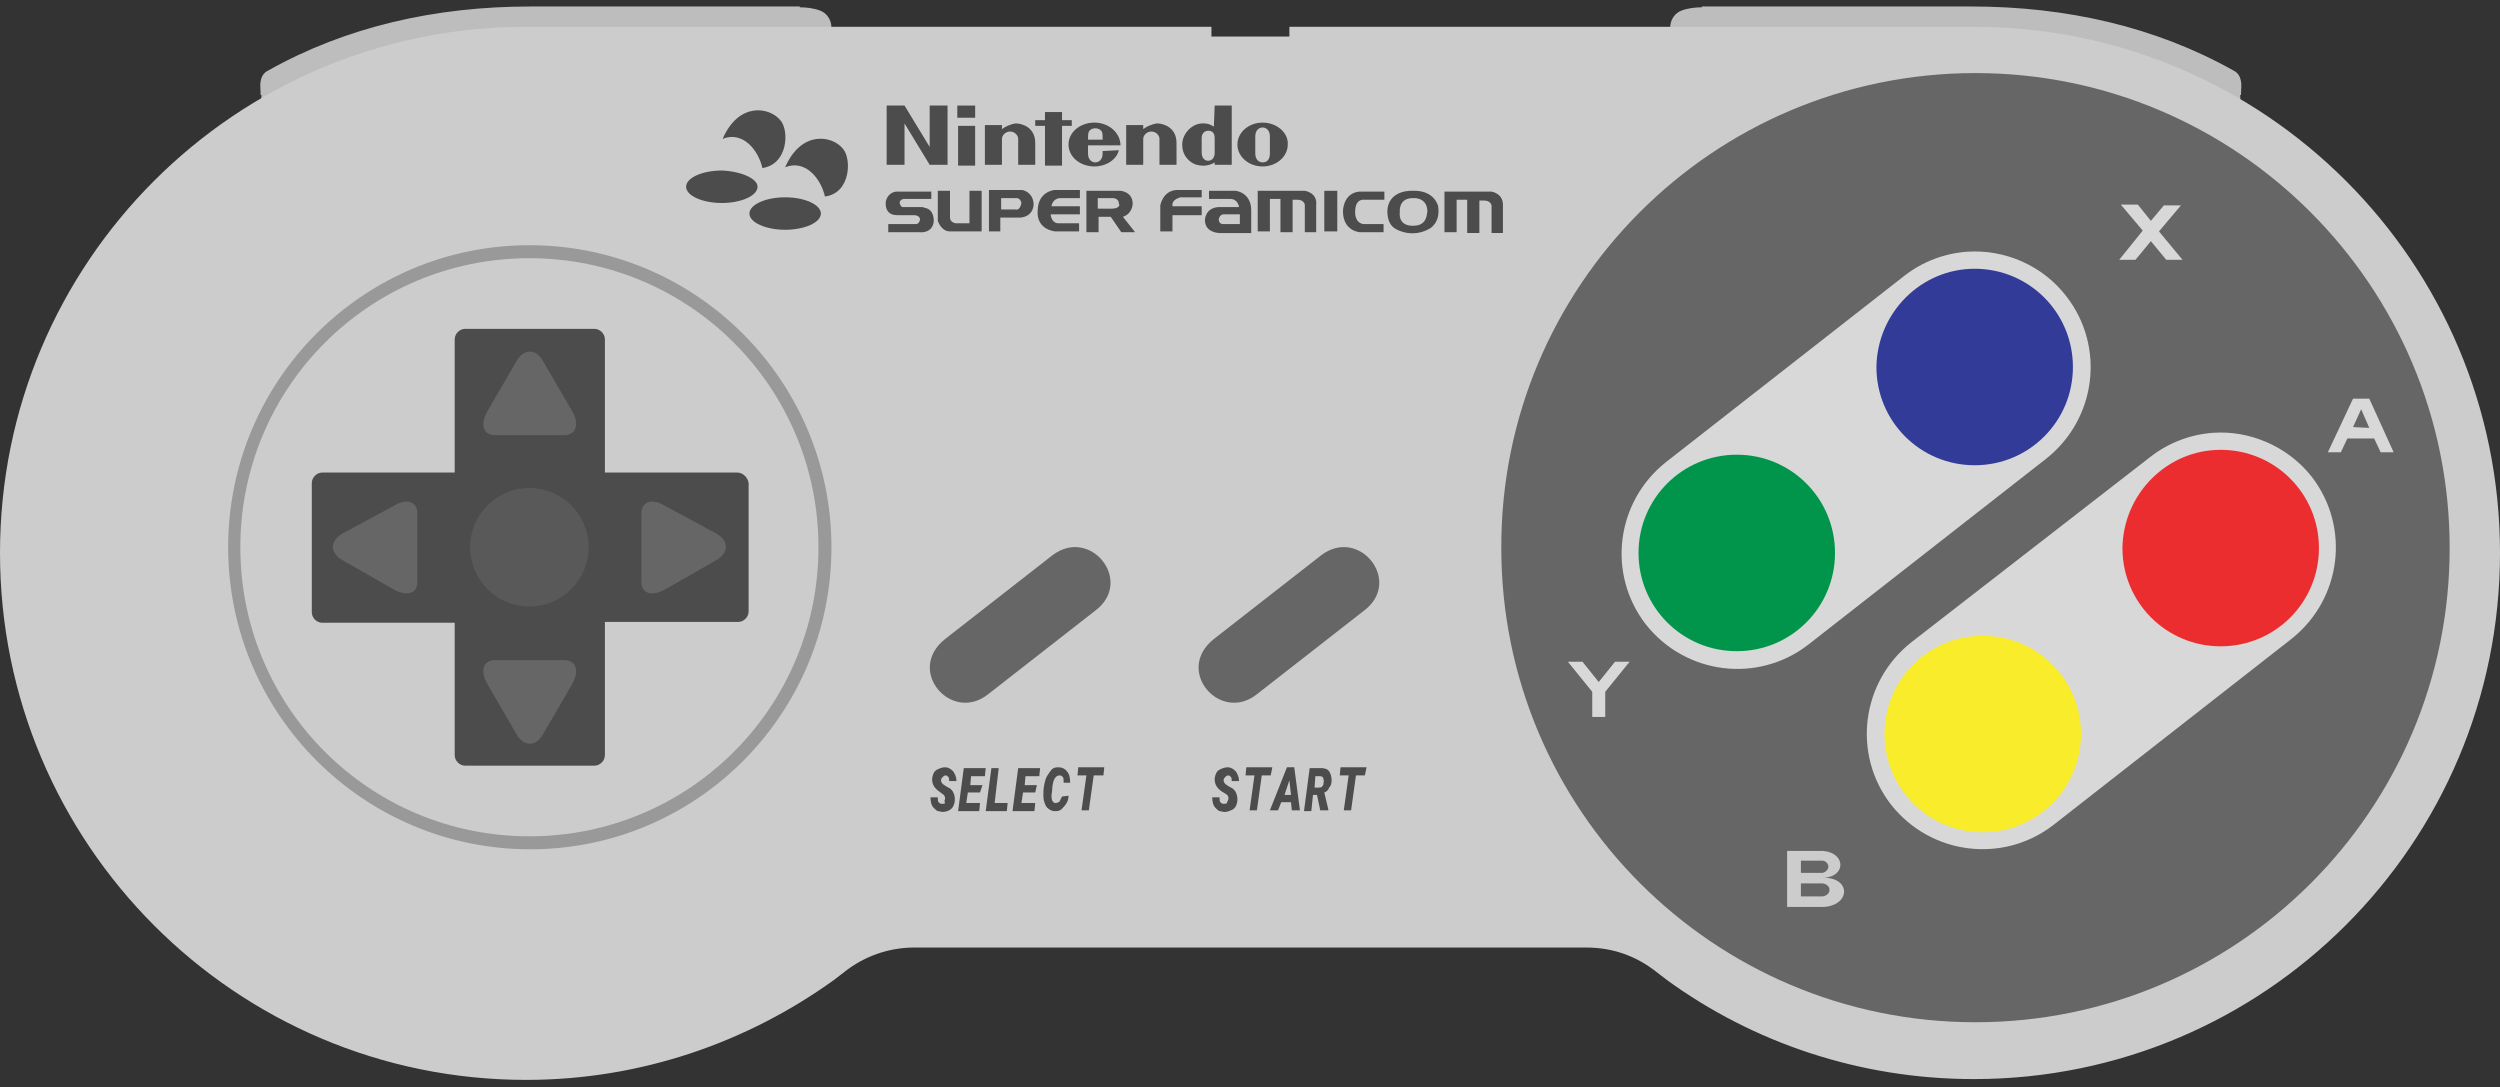 <?xml version="1.0" encoding="utf-8"?>
<!-- Generator: Adobe Illustrator 19.0.0, SVG Export Plug-In . SVG Version: 6.00 Build 0)  -->
<svg version="1.1" baseProfile="tiny" id="Layer_1" xmlns="http://www.w3.org/2000/svg" xmlns:xlink="http://www.w3.org/1999/xlink"
	 x="0px" y="0px" viewBox="0 0 307.9 133.9" xml:space="preserve">
<rect x="0" y="0" width="307.9" height="133.9" fill="#333333" stroke="none"/>
<g>
	<path fill="#BDBDBD" d="M209.6,0.9c-0.8,0-1.7,0.1-2.5,0.4c-0.8,0.3-1.4,1.1-1.4,2.1h0.5c0,0.2,0,0.5,0.3,0.5L242,3.8
		c12.7,0.4,23.8,4.1,33.4,10c0.4,0.2,0.6-0.2,0.6-0.4c0-0.7-0.1-1.2-0.1-1.7h0.1c0-0.7,0.1-1.2,0-1.7c-0.1-0.5-0.3-1-0.9-1.3
		c0,0,0,0,0,0c0,0,0,0,0,0c-9.6-5.4-20.6-7.9-32.3-7.9H209.6z"/>
	<path fill="#BDBDBD" d="M209.6,0.9"/>
	<path fill="#BDBDBD" d="M98.5,0.9c0.8,0,1.7,0.1,2.5,0.4c0.8,0.3,1.4,1.1,1.4,2.1h-0.5c0,0.2,0,0.5-0.3,0.5L66.1,3.8
		c-12.7,0.4-23.8,4.1-33.4,10c-0.4,0.2-0.6-0.2-0.6-0.4c0-0.7,0.1-1.2,0.1-1.7h-0.1c0-0.7-0.1-1.2,0-1.7c0.1-0.5,0.3-1,0.9-1.3
		c0,0,0,0,0,0c0,0,0,0,0,0c9.6-5.4,20.6-7.9,32.3-7.9H98.5z M98.5,0.9"/>
	<path fill="#CCCCCC" d="M64.8,3.3h84.4v1.2h9.6V3.3h84.3c35.8,0,64.8,29,64.8,64.8c0,35.8-29,64.8-64.8,64.8
		c-14.1,0-27.2-4.5-37.8-12.2h0l-1.3-1c-2.4-1.9-5.3-3-8.6-3h-82.8c-3.2,0-6.2,1.1-8.6,3l-1.3,1h0C92,128.4,78.9,133,64.8,133
		C29,133,0,103.9,0,68.1C0,32.3,29,3.3,64.8,3.3L64.8,3.3z M64.8,3.3"/>
	<rect fill="none" width="307.9" height="133.9"/>
	<path fill="#4C4C4C" d="M116.4,98.4c0-0.3-0.1-0.5-0.3-0.6l-0.4-0.3c-0.6-0.4-0.9-0.9-0.9-1.5c0-0.3,0.1-0.6,0.2-0.8
		c0.1-0.2,0.3-0.4,0.6-0.5c0.2-0.1,0.5-0.2,0.8-0.2c0.4,0,0.7,0.2,1,0.5c0.2,0.3,0.4,0.7,0.4,1.2h-0.9c0-0.2,0-0.4-0.1-0.5
		c-0.1-0.1-0.2-0.2-0.3-0.2c-0.2,0-0.3,0.1-0.4,0.2c-0.1,0.1-0.2,0.2-0.2,0.4c0,0.2,0.1,0.4,0.4,0.6c0.3,0.2,0.5,0.3,0.7,0.4
		c0.4,0.3,0.6,0.8,0.6,1.4c0,0.3-0.1,0.6-0.2,0.8c-0.1,0.2-0.3,0.4-0.5,0.5c-0.2,0.1-0.5,0.2-0.8,0.2c-0.2,0-0.4-0.1-0.6-0.1
		c-0.2-0.1-0.3-0.2-0.5-0.4c-0.3-0.3-0.4-0.8-0.4-1.3l0.9,0c0,0.3,0,0.5,0.1,0.6c0.1,0.1,0.2,0.2,0.4,0.2c0.2,0,0.3,0,0.4-0.1
		C116.3,98.7,116.3,98.6,116.4,98.4L116.4,98.4z M116.4,98.4"/>
	<path fill="#4C4C4C" d="M135.9,95.5h-1.2l-0.6,4.3h-0.9l0.6-4.3h-1.1l0.1-1h3.2L135.9,95.5z M135.9,95.5"/>
	<path fill="#4C4C4C" d="M131.6,98c0,0.4-0.1,0.7-0.3,1c-0.2,0.3-0.4,0.5-0.6,0.7c-0.3,0.2-0.5,0.2-0.8,0.2c-0.4,0-0.7-0.2-1-0.5
		c-0.2-0.3-0.4-0.8-0.4-1.4c0-0.4,0-0.8,0.1-1.3c0.1-0.5,0.2-0.9,0.4-1.2c0.2-0.3,0.4-0.6,0.6-0.8c0.3-0.2,0.5-0.2,0.8-0.2
		c0.4,0,0.8,0.2,1,0.5c0.3,0.3,0.4,0.8,0.4,1.4H131c0-0.3,0-0.6-0.1-0.7c-0.1-0.1-0.2-0.2-0.4-0.2c-0.5,0-0.8,0.5-0.9,1.5
		c0,0.5-0.1,0.8-0.1,1c0,0.6,0.2,0.9,0.5,0.9c0.2,0,0.4-0.1,0.5-0.2c0.1-0.2,0.2-0.4,0.3-0.6L131.6,98z M131.6,98"/>
	<path fill="#4C4C4C" d="M127.5,97.6h-1.5l-0.2,1.3h1.7l-0.1,1h-2.7l0.7-5.3h2.7l-0.1,1h-1.7l-0.1,1.1h1.5L127.5,97.6z M127.5,97.6"
		/>
	<path fill="#4C4C4C" d="M122.5,98.9h1.6l-0.1,1h-2.6l0.7-5.3h0.9L122.5,98.9z M122.5,98.9"/>
	<path fill="#4C4C4C" d="M120.7,97.6h-1.5l-0.2,1.3h1.7l-0.1,1H118l0.7-5.3h2.7l-0.1,1h-1.7l-0.1,1.1h1.5L120.7,97.6z M120.7,97.6"
		/>
	<path fill="#4C4C4C" d="M151.3,98.4c0-0.3-0.1-0.5-0.3-0.6l-0.5-0.3c-0.6-0.4-0.9-0.9-0.9-1.5c0-0.3,0.1-0.6,0.2-0.8
		c0.1-0.2,0.3-0.4,0.6-0.5c0.2-0.1,0.5-0.2,0.8-0.2c0.4,0,0.7,0.2,1,0.5c0.2,0.3,0.4,0.7,0.4,1.2h-0.9c0-0.2,0-0.4-0.1-0.5
		c-0.1-0.1-0.2-0.2-0.3-0.2c-0.2,0-0.3,0.1-0.4,0.2c-0.1,0.1-0.2,0.2-0.2,0.4c0,0.2,0.1,0.4,0.4,0.6c0.3,0.2,0.5,0.3,0.7,0.4
		c0.4,0.3,0.6,0.8,0.6,1.4c0,0.3-0.1,0.6-0.2,0.8c-0.1,0.2-0.3,0.4-0.6,0.5c-0.2,0.1-0.5,0.2-0.8,0.2c-0.2,0-0.4-0.1-0.6-0.1
		c-0.2-0.1-0.3-0.2-0.5-0.4c-0.3-0.3-0.4-0.8-0.4-1.3l0.9,0c0,0.3,0,0.5,0.1,0.6c0.1,0.1,0.2,0.2,0.4,0.2c0.2,0,0.3,0,0.4-0.1
		C151.2,98.7,151.2,98.6,151.3,98.4L151.3,98.4z M151.3,98.4"/>
	<path fill="#4C4C4C" d="M168.1,95.5H167l-0.6,4.3h-0.9l0.6-4.3h-1.1l0.1-1h3.2L168.1,95.5z M168.1,95.5"/>
	<path fill="#4C4C4C" d="M161.9,97h0.5c0.1,0,0.3,0,0.4-0.1c0.1-0.1,0.2-0.2,0.2-0.4c0-0.2,0.1-0.3,0-0.5c0-0.3-0.2-0.4-0.4-0.4
		h-0.6L161.9,97z M161.7,98l-0.2,1.9h-0.9l0.7-5.3l1.4,0c0.4,0,0.8,0.1,1,0.4c0.2,0.3,0.3,0.7,0.3,1.1c0,0.4-0.1,0.7-0.3,0.9
		c-0.1,0.3-0.3,0.5-0.6,0.6l0.5,2.1v0.1h-1l-0.4-1.9H161.7z M161.7,98"/>
	<path fill="#4C4C4C" d="M157.8,98.8l-0.4,1h-1l2.1-5.3h0.9l0.7,5.3h-1l-0.1-1H157.8z M158.2,97.9h0.8l-0.2-1.8L158.2,97.9z
		 M158.2,97.9"/>
	<path fill="#4C4C4C" d="M156.5,95.5h-1.1l-0.6,4.3h-0.9l0.6-4.3h-1.1l0.1-1h3.2L156.5,95.5z M156.5,95.5"/>
	<path fill="#999999" d="M102,67.4c0,20.3-16.4,36.8-36.7,36.8S28.5,87.7,28.5,67.4c0-20.3,16.4-36.8,36.7-36.8S102,47.1,102,67.4"
		/>
	<path fill="none" stroke="#999999" stroke-width="0.8" d="M102,67.4c0,20.3-16.4,36.8-36.7,36.8S28.5,87.7,28.5,67.4
		c0-20.3,16.4-36.8,36.7-36.8S102,47.1,102,67.4"/>
	<path fill="#CCCCCC" d="M100.8,67.4c0,19.7-15.9,35.6-35.6,35.6c-19.7,0-35.6-15.9-35.6-35.6c0-19.7,15.9-35.6,35.6-35.6
		C84.9,31.8,100.8,47.7,100.8,67.4"/>
	<path fill="#666666" d="M301.7,67.5c0,32.3-26.2,58.4-58.4,58.4c-32.3,0-58.4-26.2-58.4-58.4C184.8,35.2,211,9,243.3,9
		C275.5,9,301.7,35.2,301.7,67.5"/>
	<path fill="#4C4C4C" d="M90.8,58.2H74.5V41.8c0-0.7-0.6-1.3-1.3-1.3H57.3c-0.7,0-1.3,0.6-1.3,1.3v16.4H39.7c-0.7,0-1.3,0.6-1.3,1.3
		v15.9c0,0.7,0.6,1.3,1.3,1.3H56V93c0,0.7,0.6,1.3,1.3,1.3h15.9c0.7,0,1.3-0.6,1.3-1.3V76.6h16.4c0.7,0,1.3-0.6,1.3-1.3V59.5
		C92.1,58.8,91.5,58.2,90.8,58.2"/>
	<path fill="#666666" d="M42.2,65.7c-1.6,0.9-1.6,2.4,0,3.3l6.3,3.6c1.6,0.9,2.9,0.5,2.9-0.9v-8.5c0-1.4-1.3-1.9-2.9-0.9L42.2,65.7
		c-1.6,0.9-1.6,2.4,0,3.3l6.3,3.6c1.6,0.9,2.9,0.5,2.9-0.9v-8.5c0-1.4-1.3-1.9-2.9-0.9L42.2,65.7z M42.2,65.7"/>
	<path fill="#666666" d="M88.2,65.7c1.6,0.9,1.6,2.4,0,3.3l-6.3,3.6c-1.6,0.9-2.9,0.5-2.9-0.9v-8.5c0-1.4,1.3-1.9,2.9-0.9L88.2,65.7
		c1.6,0.9,1.6,2.4,0,3.3l-6.3,3.6c-1.6,0.9-2.9,0.5-2.9-0.9v-8.5c0-1.4,1.3-1.9,2.9-0.9L88.2,65.7z M88.2,65.7"/>
	<path fill="#666666" d="M66.9,44.5c-0.9-1.6-2.4-1.6-3.3,0L60,50.7c-0.9,1.6-0.5,2.9,1,2.9h8.5c1.4,0,1.9-1.3,1-2.9L66.9,44.5
		c-0.9-1.6-2.4-1.6-3.3,0L60,50.7c-0.9,1.6-0.5,2.9,1,2.9h8.5c1.4,0,1.9-1.3,1-2.9L66.9,44.5z M66.9,44.5"/>
	<path fill="#666666" d="M66.9,90.4c-0.9,1.6-2.4,1.6-3.3,0L60,84.2c-0.9-1.6-0.5-2.9,1-2.9h8.5c1.4,0,1.9,1.3,1,2.9L66.9,90.4
		c-0.9,1.6-2.4,1.6-3.3,0L60,84.2c-0.9-1.6-0.5-2.9,1-2.9h8.5c1.4,0,1.9,1.3,1,2.9L66.9,90.4z M66.9,90.4"/>
	<path fill="#666666" d="M134.9,75.2l-13.2,10.3c-4.5,3.6-10.2-2.9-5.3-6.8l13.2-10.3C134.3,64.8,139.7,71.6,134.9,75.2"/>
	<path fill="#666666" d="M168,75.2l-13.2,10.3c-4.5,3.6-10.2-2.9-5.3-6.8l13.2-10.3C167.4,64.8,172.8,71.6,168,75.2"/>
	<path fill="#D8D8D8" d="M263.3,25.2l-2.1,0l2.7,3.2L261,32l2,0l1.9-2.3l1.9,2.3l2,0l-2.9-3.5l2.7-3.2l-2.1,0l-1.6,1.9L263.3,25.2z
		 M263.3,25.2"/>
	<path fill="#D8D8D8" d="M289.8,49.1l1,0l1,0l3,6.6l-1.6,0l-0.8-1.7l-3.3,0l-0.8,1.7l-1.6,0L289.8,49.1z M291.8,52.7l-1-2.3l-1,2.2
		L291.8,52.7z M291.8,52.7"/>
	<path fill="#D8D8D8" d="M194.9,81.5h-1.8l3,3.7v3.1h1.6v-3.1l3-3.7h-1.8l-2,2.5L194.9,81.5z M194.9,81.5"/>
	<path fill="#CCCCCC" d="M220.1,104.8h4.3c0,0,0,0,0,0h0.1v0c2.8,0.2,2.9,3.1,0.2,3.3c3.4,0.1,3.1,3.5-0.2,3.6h0l-0.1,0v0h-4.3
		V104.8z M224.5,110.4c1.1-0.2,1.1-1.4,0-1.6h-2.7v1.6H224.5z M224.5,107.5c1.1-0.4,0.7-1.4,0-1.5h-2.7v1.5H224.5z M224.5,107.5"/>
	<path fill="#F4F4F4" d="M213.9,56c-6.7,0-12.1,5.4-12.1,12.1s5.4,12.1,12.1,12.1c6.7,0,12.1-5.4,12.1-12.1S220.6,56,213.9,56
		L213.9,56z M213.9,57c6.1,0,11.1,4.9,11.1,11.1c0,6.1-4.9,11.1-11.1,11.1c-6.1,0-11.1-4.9-11.1-11.1C202.8,61.9,207.8,57,213.9,57
		L213.9,57z M213.9,57"/>
	<path fill="#F4F4F4" d="M243.2,33.1c-6.7,0-12.1,5.4-12.1,12.1c0,6.7,5.4,12.1,12.1,12.1c6.7,0,12.1-5.4,12.1-12.1
		C255.3,38.5,249.9,33.1,243.2,33.1L243.2,33.1z M243.2,34.1c6.1,0,11.1,4.9,11.1,11.1c0,6.1-4.9,11.1-11.1,11.1s-11-5-11-11.1
		C232.2,39.1,237.1,34.1,243.2,34.1L243.2,34.1z M243.2,34.1"/>
	<path fill="#F4F4F4" d="M244.2,78.3c-6.7,0-12.1,5.4-12.1,12.1c0,6.7,5.4,12.1,12.1,12.1c6.7,0,12.1-5.4,12.1-12.1
		C256.3,83.7,250.9,78.3,244.2,78.3L244.2,78.3z M244.2,79.3c6.1,0,11,4.9,11,11.1c0,6.1-4.9,11-11,11s-11.1-4.9-11.1-11
		C233.2,84.3,238.1,79.3,244.2,79.3L244.2,79.3z M244.2,79.3"/>
	<path fill="#F4F4F4" d="M273.5,55.4c-6.7,0-12.1,5.4-12.1,12.1s5.4,12.1,12.1,12.1c6.7,0,12.1-5.4,12.1-12.1S280.2,55.4,273.5,55.4
		L273.5,55.4z M273.5,56.5c6.1,0,11.1,4.9,11.1,11.1c0,6.1-4.9,11.1-11.1,11.1c-6.1,0-11.1-4.9-11.1-11.1
		C262.5,61.4,267.4,56.5,273.5,56.5L273.5,56.5z M273.5,56.5"/>
	<path fill="#D8D8D8" d="M284.7,58.7c4.8,6.2,3.7,15.1-2.5,20l-29.3,22.9c-6.2,4.8-15.1,3.7-20-2.5c-4.8-6.2-3.7-15.1,2.5-20
		l29.4-22.8c2.3-1.8,5-2.8,7.8-3C277,53,281.7,54.9,284.7,58.7L284.7,58.7z M284.7,58.7"/>
	<path fill="#EB2D2F" d="M273.5,55.4c6.7,0,12.1,5.4,12.1,12.1c0,6.7-5.4,12.1-12.1,12.1c-6.7,0-12.1-5.4-12.1-12.1
		C261.5,60.8,266.9,55.4,273.5,55.4L273.5,55.4z M273.5,55.4"/>
	<path fill="#D8D8D8" d="M254.5,36.5c4.8,6.2,3.7,15.1-2.5,20l-29.3,22.9c-6.2,4.8-15.1,3.7-20-2.5c-4.8-6.2-3.7-15.1,2.5-20
		L234.5,34c2.3-1.8,5-2.8,7.8-3C246.8,30.7,251.5,32.6,254.5,36.5L254.5,36.5z M254.5,36.5"/>
	<path fill="#323B98" d="M243.2,33.1c6.7,0,12.1,5.4,12.1,12.1c0,6.7-5.4,12.1-12.1,12.1c-6.7,0-12.1-5.4-12.1-12.1
		C231.2,38.5,236.6,33.1,243.2,33.1L243.2,33.1z M243.2,33.1"/>
	<path fill="#F9EC2B" d="M244.2,78.3c6.7,0,12.1,5.4,12.1,12.1c0,6.7-5.4,12.1-12.1,12.1c-6.7,0-12.1-5.4-12.1-12.1
		C232.1,83.7,237.5,78.3,244.2,78.3L244.2,78.3z M244.2,78.3"/>
	<path fill="#01954B" d="M213.9,56c6.7,0,12.1,5.4,12.1,12.1c0,6.7-5.4,12.1-12.1,12.1c-6.7,0-12.1-5.4-12.1-12.1
		C201.8,61.4,207.2,56,213.9,56L213.9,56z M213.9,56"/>
	<circle fill="#595959" cx="65.2" cy="67.4" r="7.3"/>
	<g>
		<g>
			<g>
				<path fill="#4C4C4C" d="M113.9,25.6c0,0-0.2-0.1-0.4-0.1h-2.4c0,0-0.3-0.2-0.3-0.6c0,0,0.1-0.4,0.6-0.4h3.3v-0.9h-4.3
					c0,0-1,0-1.3,1.2c0,0-0.3,1.7,1.4,1.7h2.2c0,0,0.7,0.1,0.6,0.6c0,0-0.1,0.5-0.5,0.5h-3.4v1h3.9c0,0,1.5,0.2,1.7-1.3
					C115,27.2,115.1,25.8,113.9,25.6z M119.5,27.5h-1.8c0,0-0.7-0.1-0.7-0.7v-3.3h-1.5v3.7c0,0,0.4,1.3,1.5,1.3h3.9v-5h-1.5V27.5z
					 M125.9,23.4h-4.1v5.1h1.4v-1.7h2.5c1.7-0.2,1.6-1.7,1.6-1.7C127.2,23.6,125.9,23.4,125.9,23.4z M125.1,25.8h-1.8v-1.4h1.9
					c0.5,0,0.6,0.6,0.6,0.6C125.6,26,125.1,25.8,125.1,25.8z M127.8,26c0,0-0.3,2.1,2.1,2.5h3v-1h-2.6c0,0-0.8,0-0.9-1.1h3.6v-1
					h-3.5c0,0,0.1-0.9,1-1h2.5v-1h-3.1C129.8,23.4,127.8,23.6,127.8,26z M139.5,25.1c0-1.5-1.5-1.6-1.5-1.6h-4.2v5.1h1.5v-1.9h1.5
					l1.3,1.9h1.7l-1.5-1.9C139.5,26.3,139.5,25.1,139.5,25.1z M136.9,25.7h-1.7v-1.3h1.7c0,0,0.9-0.1,0.9,0.7
					C137.9,25.1,138,25.7,136.9,25.7z M142.9,25.3v3.2h1.5v-2h3.6v-1.1h-3.6v-0.3c0.1-0.6,1-0.8,1-0.8h2.6v-0.9h-3.1
					C143.2,23.5,142.9,25.3,142.9,25.3z M152.2,23.5h-3.3v1h2.6c1,0,1.1,1,1.1,1h-2.5c-1.7,0.1-1.7,1.6-1.7,1.6
					c0,1.6,1.8,1.6,1.8,1.6h3.9v-2.8C154.1,23.7,152.2,23.5,152.2,23.5z M152.6,27.6h-2c0,0-0.5,0-0.5-0.6c0,0,0.1-0.6,0.6-0.6l2,0
					V27.6z M160.7,23.5h-5.8v5l1.5,0v-4h1.3v4.1h1.5v-4h0.6c0.8,0,0.9,0.6,0.9,0.6v3.4h1.4v-3.3C162.3,23.7,160.7,23.5,160.7,23.5z
					 M163.1,28.5h1.6v-5h-1.6V28.5z M165.4,26c0,2.5,2.1,2.6,2.1,2.6h2.9v-1h-2.5c-1.1-0.2-1-1.5-1-1.5c0-1.7,1.1-1.5,1.1-1.5h2.5
					v-1h-3.1C165.4,23.8,165.4,26,165.4,26z M174,23.5c0,0-2.7-0.2-3.1,2.1c0,0-0.3,1.9,1,2.6c0,0,1.9,1.2,4.1,0
					c0,0,1.5-0.7,1.1-2.9C177.1,25.4,176.7,23.4,174,23.5z M174.1,27.8c0,0-1.9,0.2-1.7-1.7c0,0-0.2-1.7,1.6-1.7
					c0,0,1.8-0.2,1.8,1.7C175.7,26.1,175.9,27.8,174.1,27.8z M183.7,23.6h-5.8v5l1.5,0v-4h1.3v4.1h1.5v-4h0.6c0.8,0,0.9,0.6,0.9,0.6
					v3.4h1.4v-3.3C185.2,23.8,183.7,23.6,183.7,23.6z"/>
			</g>
			<g>
				<path id="path456_1_" fill="#4C4C4C" d="M109.2,13h2.2l3.1,5.1l0-5.1h2.2v7.3h-2.2l-3.1-5.1v5.1h-2.2L109.2,13L109.2,13z"/>
				<path id="path458_1_" fill="#4C4C4C" d="M128.7,13.8h2.1v1h1.2v0.7h-1.2l0,4.9h-2.1l0-4.9h-1.2v-0.7l1.2,0L128.7,13.8
					L128.7,13.8z"/>
				<path id="path460_1_" fill="#4C4C4C" d="M118,15.5h2.1v4.9H118V15.5z"/>
				<path id="path462_1_" fill="#4C4C4C" d="M117.9,13h2.2v1.5h-2.2V13z"/>
				<path id="path464_1_" fill="#4C4C4C" d="M155.5,15.1c-1.7,0-3.1,1.2-3.1,2.7c0,1.5,1.4,2.7,3.1,2.7c1.7,0,3.1-1.2,3.1-2.7
					C158.7,16.4,157.3,15.1,155.5,15.1 M156.4,17.9c0,0,0,0.7,0,1c0,0.8-0.4,1.1-0.9,1.1c-0.4,0-0.9-0.3-0.9-1.1c0-0.3,0-1.1,0-1.1
					s0-0.7,0-1c0-0.8,0.5-1.1,0.9-1.1c0.4,0,0.9,0.3,0.9,1.1C156.4,17.1,156.4,17.7,156.4,17.9L156.4,17.9L156.4,17.9z"/>
				<path id="path466_1_" fill="#4C4C4C" d="M149.6,17.9V17c0-0.8-0.5-0.9-0.8-0.9c-0.3,0-0.8,0.2-0.8,0.9v0.9v0.9
					c0,0.8,0.5,1,0.8,1c0.3,0,0.8-0.2,0.8-1L149.6,17.9L149.6,17.9z M149.6,13h2.1v7.3h-2.1c0,0,0-0.2,0-0.3
					c-0.8,0.5-1.7,0.5-2.5,0.2c-0.2-0.1-1.5-0.7-1.5-2.4c0-1.3,1.2-2.7,2.7-2.6c0.5,0,0.9,0.2,1.2,0.4L149.6,13L149.6,13z"/>
				<path id="path468_1_" fill="#4C4C4C" d="M125.1,15.2c0.8,0,2.4,0.5,2.4,2.4c0,0.3,0,2.7,0,2.7h-2.1v-3.2c0-0.4-0.4-0.9-1-0.9
					c-0.6,0-1,0.5-1,0.9c0,0.2,0,3.2,0,3.2h-2.1l0-4.9l2.1,0c0,0,0,0.4,0,0.5C123.8,15.6,124.4,15.3,125.1,15.2"/>
				<path id="path470_1_" fill="#4C4C4C" d="M142.5,15.2c0.8,0,2.4,0.5,2.4,2.4c0,0.3,0,2.7,0,2.7h-2.1v-3.2c0-0.4-0.4-0.9-1-0.9
					c-0.6,0-1,0.5-1,0.9c0,0.2,0,3.2,0,3.2h-2.1v-4.9l2.1,0c0,0,0,0.4,0,0.5C141.2,15.6,141.8,15.3,142.5,15.2"/>
				<path id="path472_1_" fill="#4C4C4C" d="M135.8,18.6c0,0,0,0,0,0.3c0,0.9-0.6,1.1-0.9,1.1c-0.3,0-0.9-0.2-0.9-1.1c0-0.3,0-1,0-1
					s4,0,4,0c0-1.5-1.4-2.8-3.2-2.8s-3.2,1.2-3.2,2.7s1.4,2.7,3.2,2.7c1.4,0,2.7-0.8,3-2L135.8,18.6L135.8,18.6z M134,17.2
					c0-0.4,0-0.7,0.1-1c0.2-0.3,0.5-0.4,0.8-0.4c0.3,0,0.6,0.1,0.8,0.4c0.1,0.2,0.1,0.5,0.1,1H134z"/>
			</g>
		</g>
		<g>
			<path fill="#4C4C4C" d="M93.3,23c0,1.1-2,2-4.4,2c-2.4,0-4.4-0.9-4.4-2c0-1.1,2-2,4.4-2C91.3,21.1,93.3,22,93.3,23"/>
			<path fill="#4C4C4C" d="M101.1,26.3c0,1.1-2,2-4.4,2c-2.4,0-4.4-0.9-4.4-2c0-1.1,2-2,4.4-2C99.1,24.3,101.1,25.2,101.1,26.3"/>
			<path fill="#4C4C4C" d="M101.6,24.2c-0.5-2.2-2.4-4.6-4.9-3.6c2-4.6,5.8-3.9,7.1-2.3C104.9,19.5,104.8,23.8,101.6,24.2"/>
			<path fill="#4C4C4C" d="M93.9,20.7c-0.5-2.2-2.4-4.6-4.9-3.6c2-4.6,5.8-3.9,7.1-2.3C97.2,16,97.1,20.2,93.9,20.7"/>
		</g>
	</g>
</g>
</svg>
